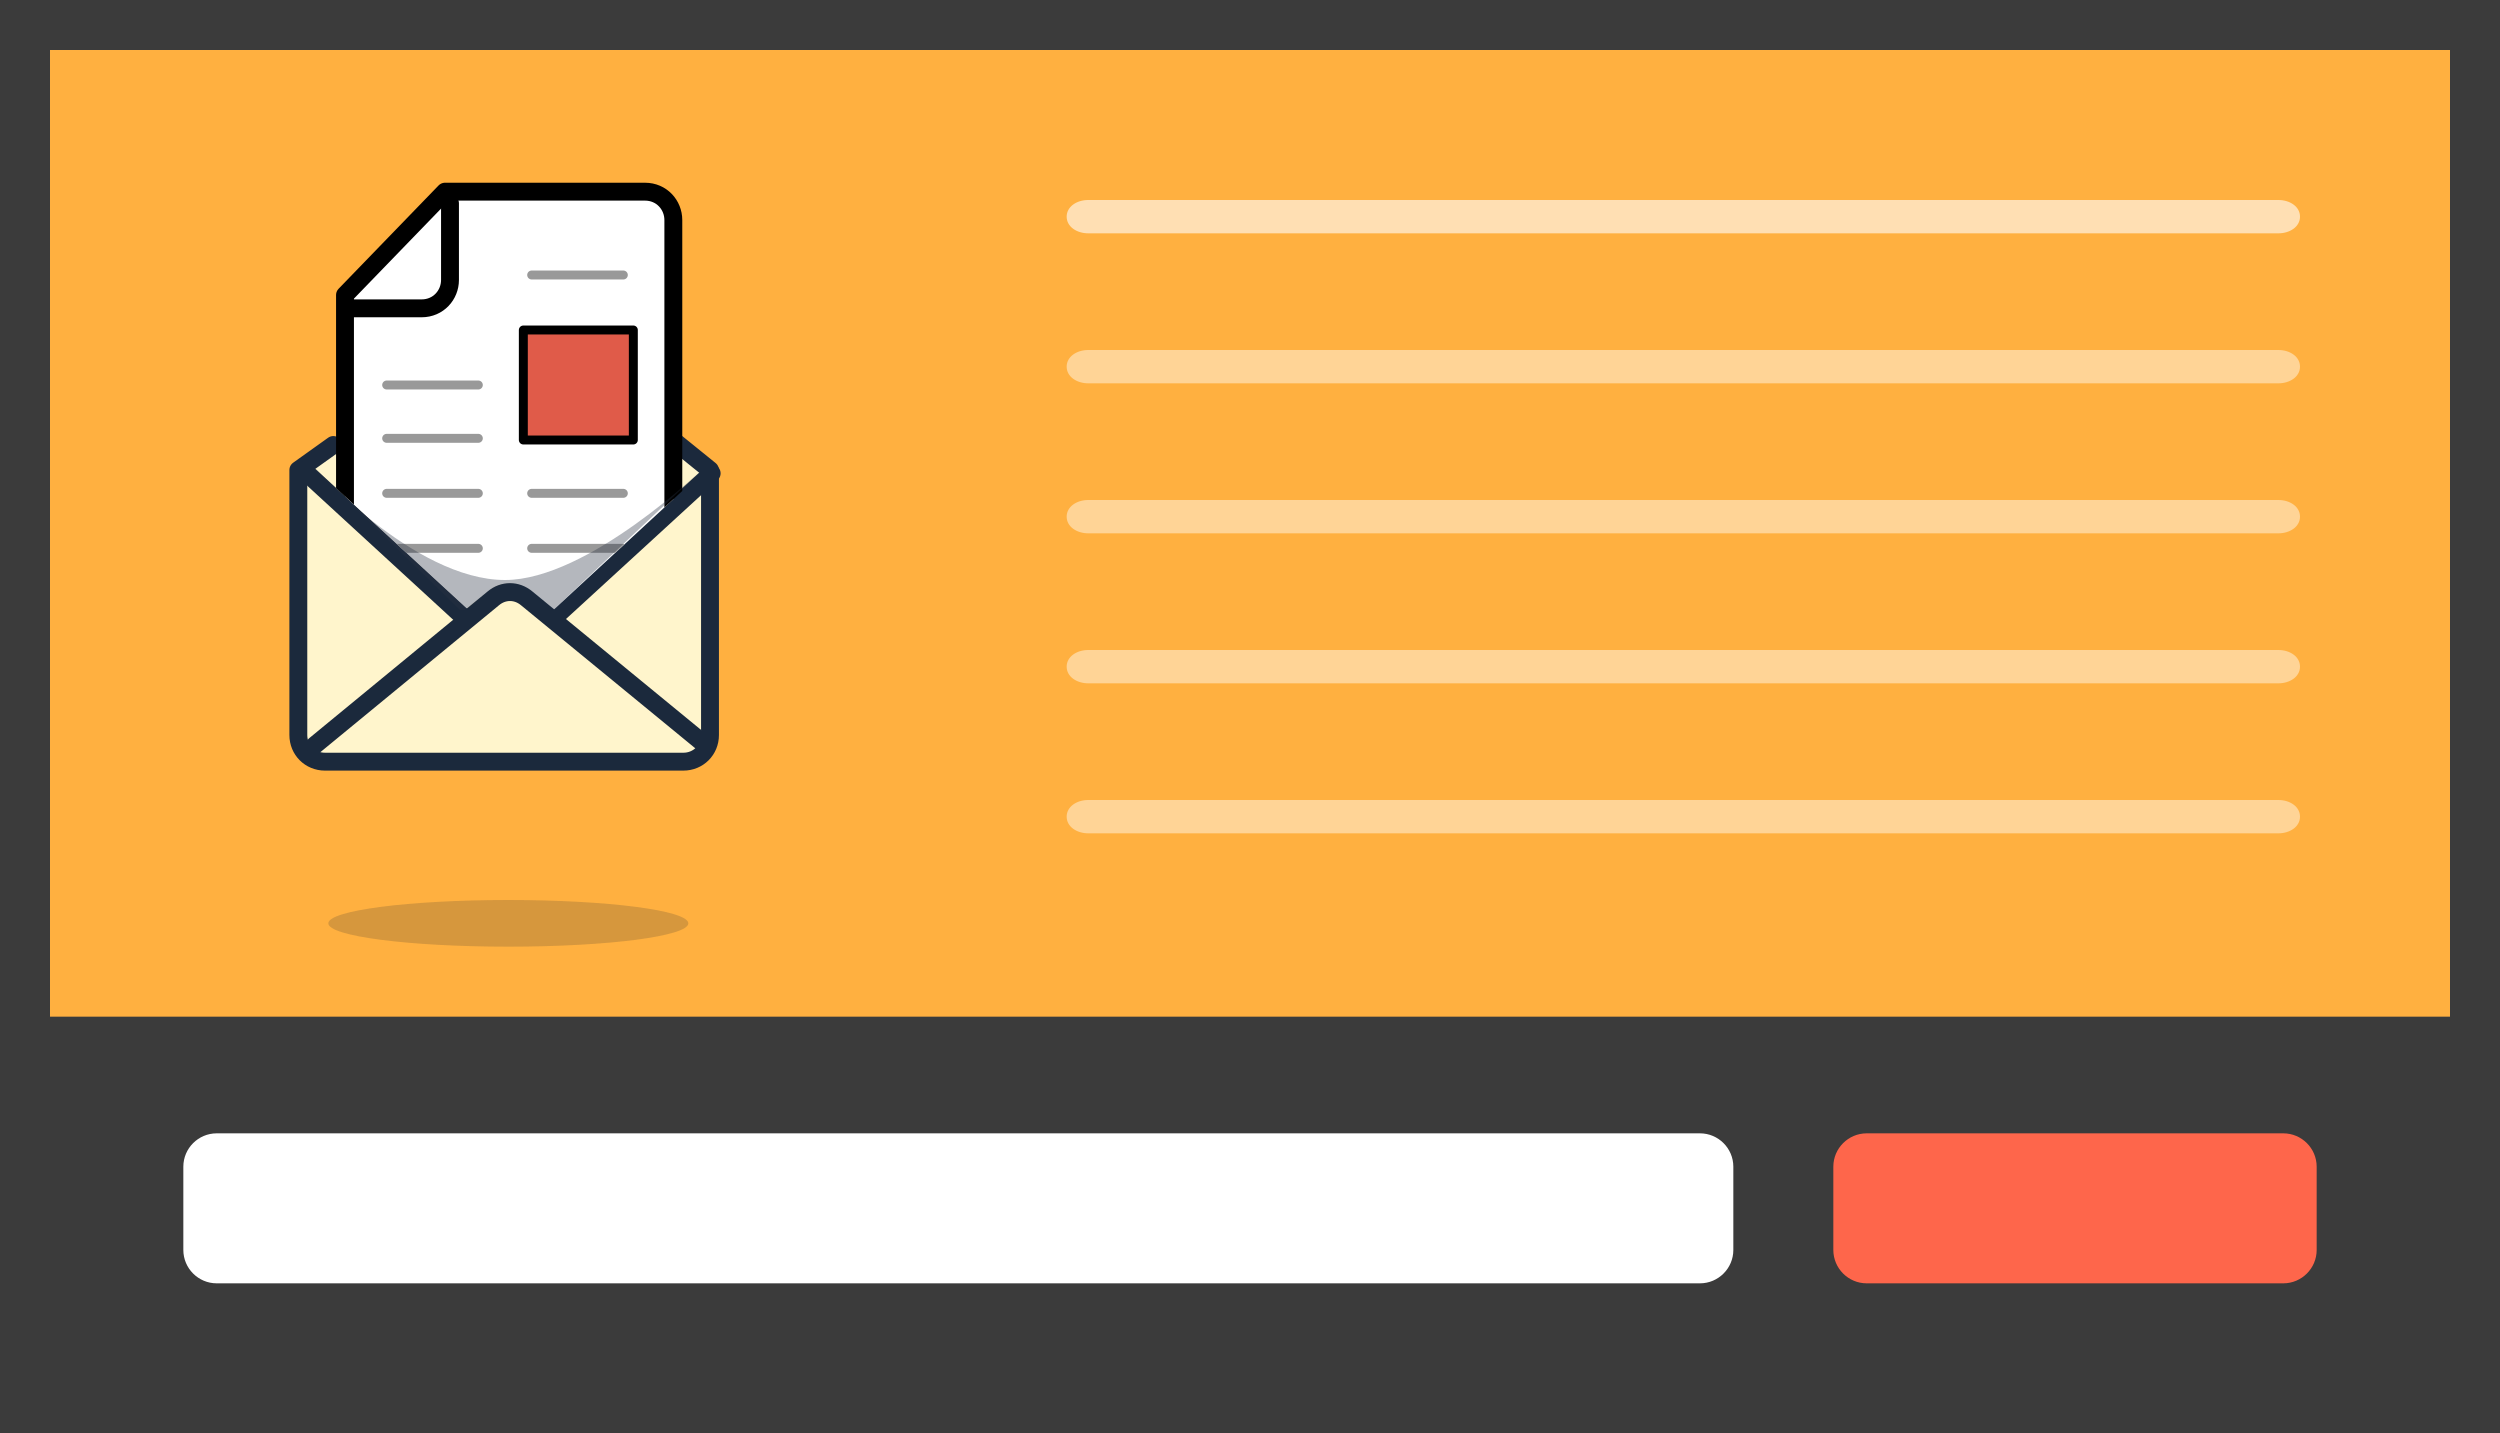 <?xml version="1.0" encoding="utf-8"?>
<!-- Generator: Adobe Illustrator 19.1.0, SVG Export Plug-In . SVG Version: 6.00 Build 0)  -->
<svg version="1.1" id="Layer_1" xmlns="http://www.w3.org/2000/svg" xmlns:xlink="http://www.w3.org/1999/xlink" x="0px" y="0px"
	 viewBox="-320 264 150 86" style="enable-background:new -320 264 150 86;" xml:space="preserve">
<rect x="-320" y="264" width="150" height="86" fill="#808080" stroke="none"/>
<style type="text/css">
	.st0{fill:#FFB040;}
	.st1{opacity:0.6;fill:#FFFFFF;enable-background:new    ;}
	.st2{opacity:0.45;fill:#FFFFFF;enable-background:new    ;}
	.st3{fill:#3B3B3B;}
	.st4{fill:#FFFFFF;}
	.st5{fill:#FE664B;}
	.st6{display:none;}
	.st7{opacity:0.2;fill:#333333;}
	.st8{fill:#FFF5CC;stroke:#1B293C;stroke-width:1.073;stroke-linecap:round;stroke-linejoin:round;stroke-miterlimit:10;}
	.st9{fill:none;stroke:#1B293C;stroke-width:1.073;stroke-linecap:round;stroke-linejoin:round;stroke-miterlimit:10;}
	.st10{clip-path:url(#SVGID_2_);}
	.st11{fill:#FFFFFF;stroke:#000000;stroke-width:1.073;stroke-linecap:round;stroke-linejoin:round;stroke-miterlimit:10;}
	.st12{fill:none;stroke:#999999;stroke-width:0.537;stroke-linecap:round;stroke-linejoin:round;stroke-miterlimit:10;}
	.st13{fill:#E05B49;stroke:#000000;stroke-width:0.537;stroke-linecap:round;stroke-linejoin:round;stroke-miterlimit:10;}
	.st14{opacity:0.35;fill:#293342;}
</style>
<g id="Layer_1_1_">
	<rect x="-320" y="264" class="st0" width="150" height="63"/>
	<path class="st1" d="M-183.3,278h-71.4c-0.7,0-1.3-0.4-1.3-1l0,0c0-0.6,0.6-1,1.3-1h71.4c0.7,0,1.3,0.4,1.3,1l0,0
		C-182,277.6-182.6,278-183.3,278z"/>
	<path class="st2" d="M-183.3,287h-71.4c-0.7,0-1.3-0.4-1.3-1l0,0c0-0.6,0.6-1,1.3-1h71.4c0.7,0,1.3,0.4,1.3,1l0,0
		C-182,286.6-182.6,287-183.3,287z"/>
	<path class="st2" d="M-183.3,296h-71.4c-0.7,0-1.3-0.4-1.3-1l0,0c0-0.6,0.6-1,1.3-1h71.4c0.7,0,1.3,0.4,1.3,1l0,0
		C-182,295.6-182.6,296-183.3,296z"/>
	<path class="st2" d="M-183.3,305h-71.4c-0.7,0-1.3-0.4-1.3-1l0,0c0-0.6,0.6-1,1.3-1h71.4c0.7,0,1.3,0.4,1.3,1l0,0
		C-182,304.6-182.6,305-183.3,305z"/>
	<path class="st2" d="M-183.3,314h-71.4c-0.7,0-1.3-0.4-1.3-1l0,0c0-0.6,0.6-1,1.3-1h71.4c0.7,0,1.3,0.4,1.3,1l0,0
		C-182,313.6-182.6,314-183.3,314z"/>
	<rect x="-320" y="325" class="st3" width="150" height="25"/>
	<path class="st4" d="M-218,341h-89c-1.1,0-2-0.9-2-2v-5c0-1.1,0.9-2,2-2h89c1.1,0,2,0.9,2,2v5C-216,340.1-216.9,341-218,341z"/>
	<path class="st5" d="M-183,341h-25c-1.1,0-2-0.9-2-2v-5c0-1.1,0.9-2,2-2h25c1.1,0,2,0.9,2,2v5C-181,340.1-181.9,341-183,341z"/>
	<g>
		<path class="st3" d="M-173,267v80h-144v-80H-173 M-170,264h-150v86h150V264L-170,264z"/>
	</g>
</g>
<g id="Layer_2" class="st6">
</g>
<ellipse class="st7" cx="-289.5" cy="319.4" rx="10.8" ry="1.4"/>
<path class="st8" d="M-300,290.7l-2.1,1.5v15.9c0,0.9,0.7,1.6,1.6,1.6h21.5c0.9,0,1.6-0.7,1.6-1.6v-15.9l-2.1-1.7"/>
<line class="st9" x1="-292" y1="301.2" x2="-301.8" y2="292.2"/>
<line class="st9" x1="-277.3" y1="292.4" x2="-286.9" y2="301.2"/>
<g>
	<defs>
		<path id="SVGID_1_" d="M-303.3,290.1l11.3,10.4l1.4-1.1c0.6-0.5,1.5-0.5,2.2,0l1.6,1.2l10.4-9.6l0.6-18.6h-28.4L-303.3,290.1z"/>
	</defs>
	<clipPath id="SVGID_2_">
		<use xlink:href="#SVGID_1_"  style="overflow:visible;"/>
	</clipPath>
	<g class="st10">
		<g>
			<path class="st11" d="M-281.4,302.2h-16.2c-1,0-1.7-0.8-1.7-1.7v-18.8l6-6.2h12c1,0,1.7,0.8,1.7,1.7v23.2
				C-279.6,301.4-280.4,302.2-281.4,302.2z"/>
			<path class="st11" d="M-298.8,282.5h4.1c1,0,1.7-0.8,1.7-1.7v-4.6"/>
		</g>
		<line class="st12" x1="-288.1" y1="280.5" x2="-282.6" y2="280.5"/>
		<line class="st12" x1="-296.8" y1="287.1" x2="-291.3" y2="287.1"/>
		<line class="st12" x1="-296.8" y1="290.3" x2="-291.3" y2="290.3"/>
		<rect x="-288.6" y="283.8" class="st13" width="6.6" height="6.6"/>
		<line class="st12" x1="-296.8" y1="293.6" x2="-291.3" y2="293.6"/>
		<line class="st12" x1="-288.1" y1="293.6" x2="-282.6" y2="293.6"/>
		<line class="st12" x1="-296.8" y1="296.9" x2="-291.3" y2="296.9"/>
		<line class="st12" x1="-288.1" y1="296.9" x2="-282.6" y2="296.9"/>
	</g>
</g>
<path class="st14" d="M-301.4,291.8c0,0,6.2,7,11.7,7c5,0,11.9-6.7,11.9-6.7l-9,8.5h-5.6L-301.4,291.8z"/>
<path class="st8" d="M-277.8,308.6l-10.6-8.7c-0.6-0.5-1.4-0.5-2,0l-10.7,8.8"/>
</svg>
